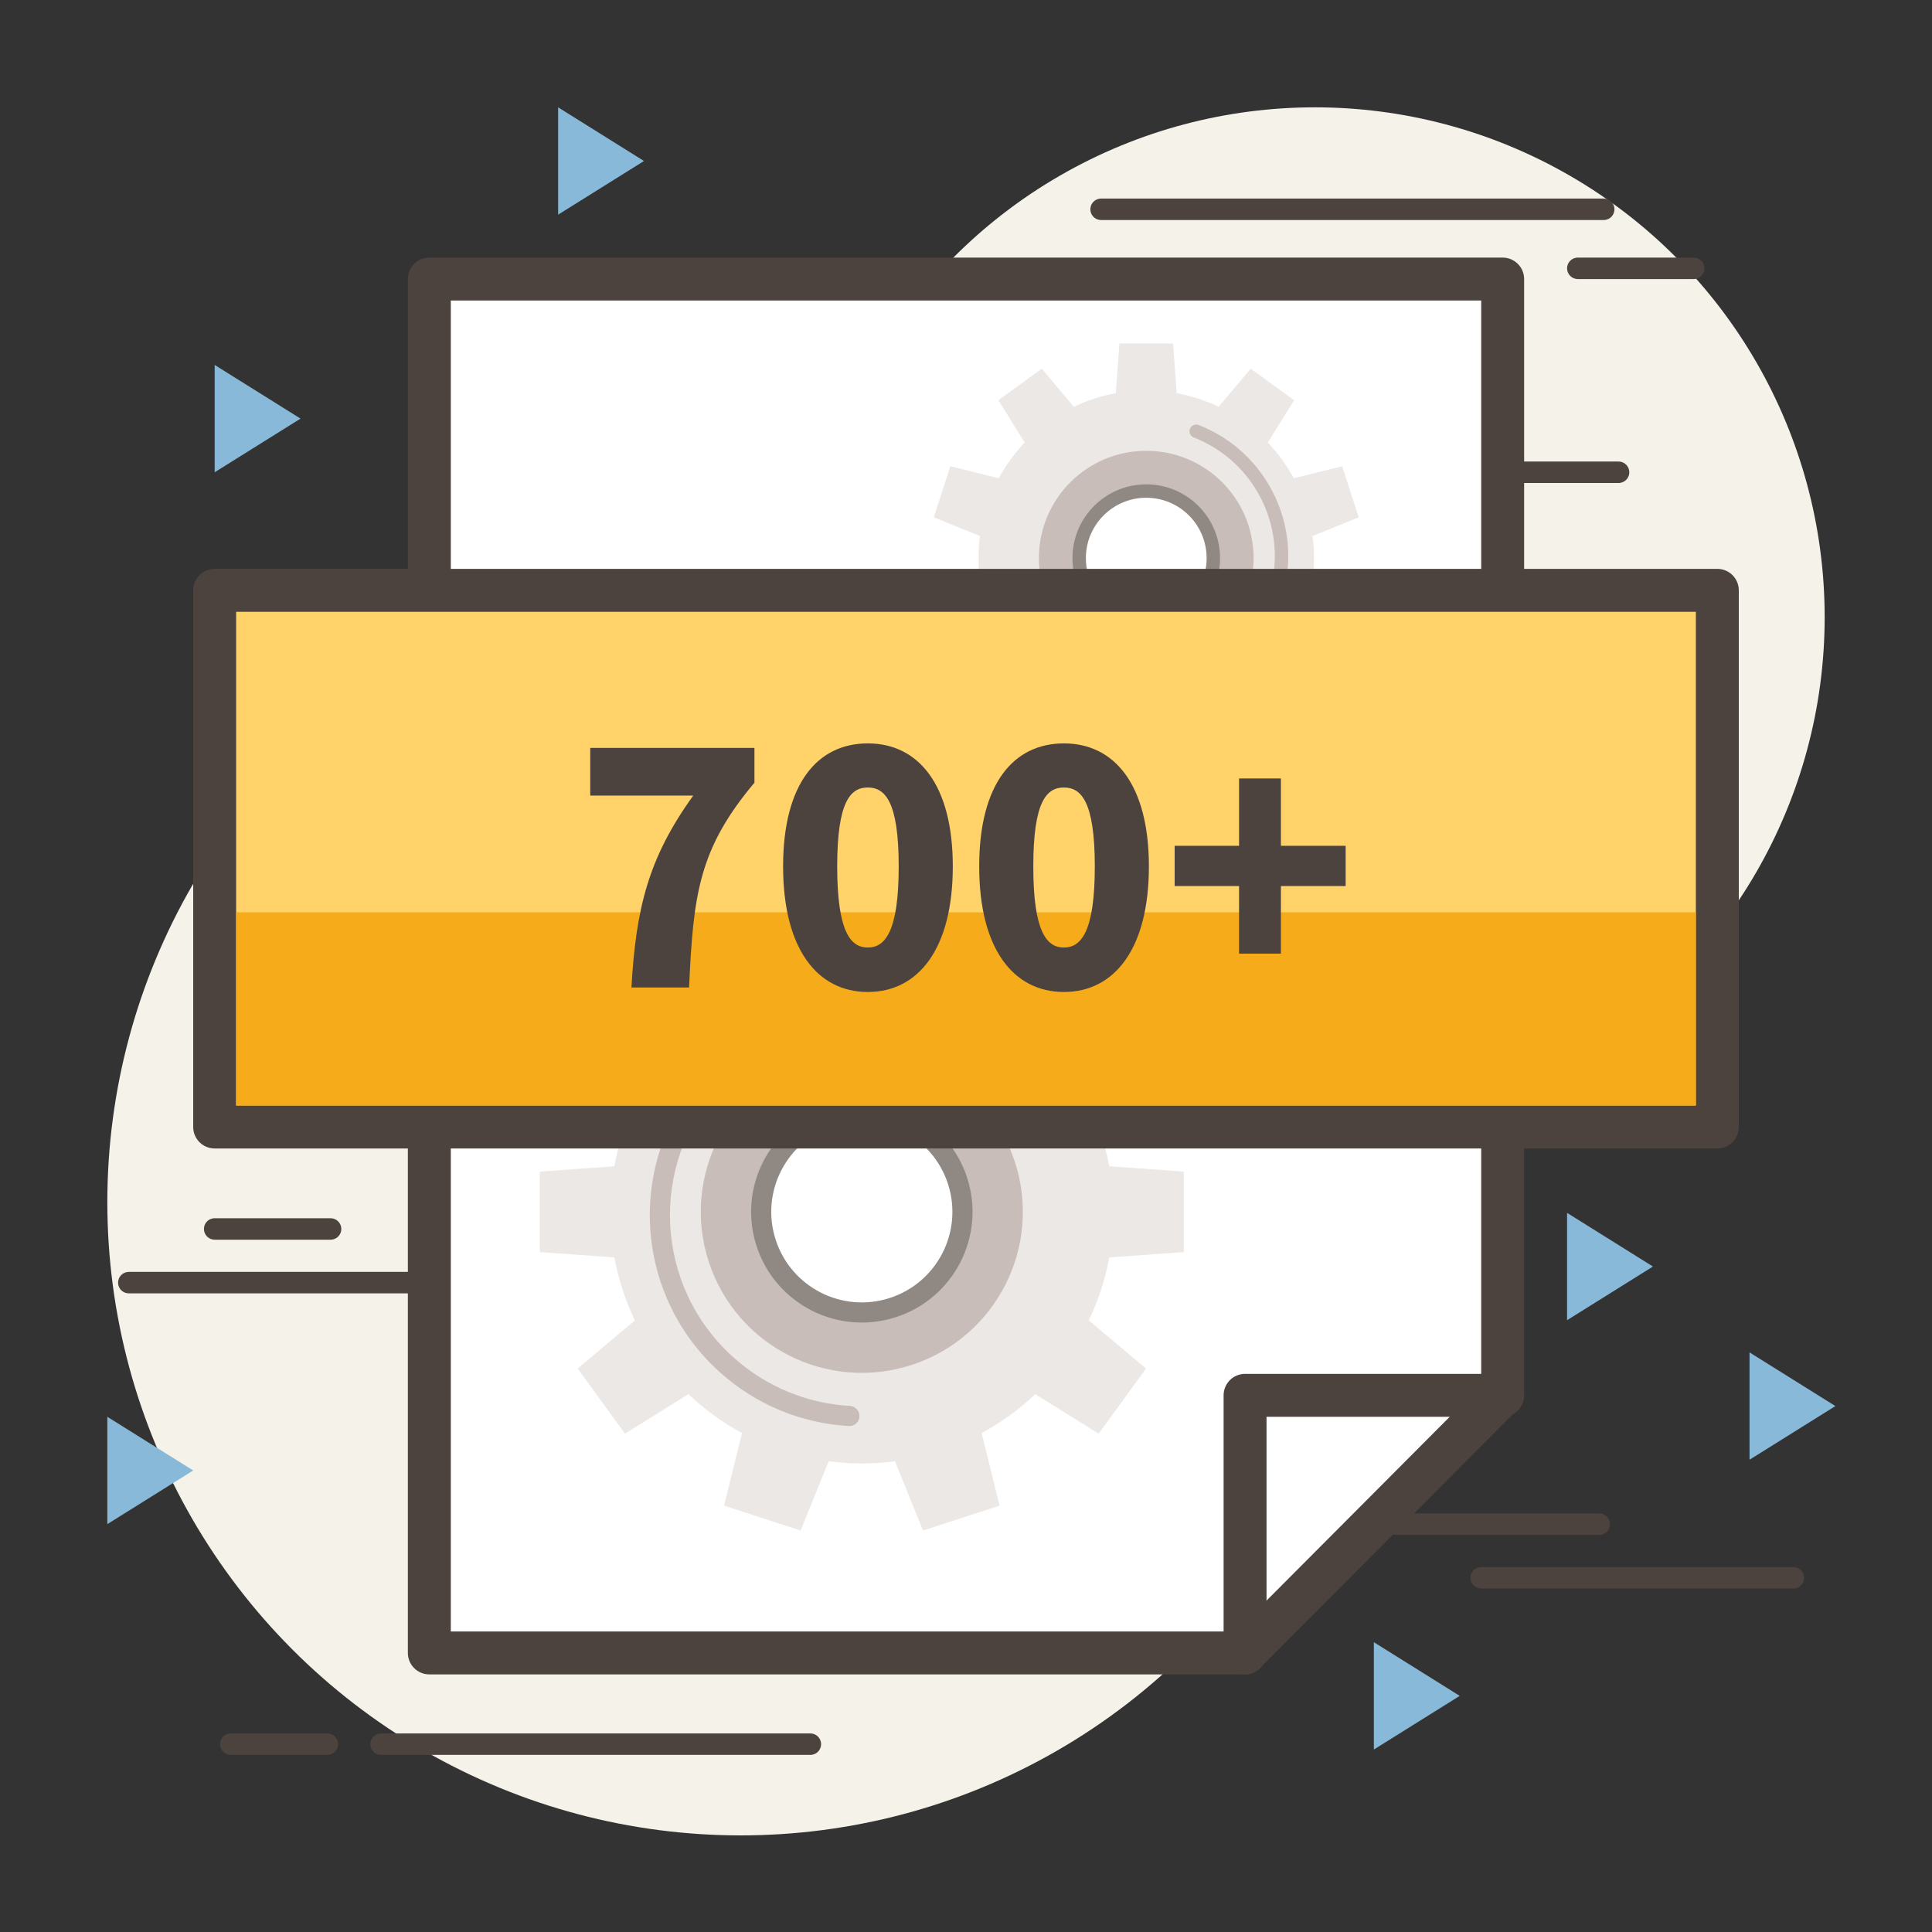 <?xml version="1.0" encoding="UTF-8"?>
<svg width="180px" height="180px" viewBox="0 0 180 180" version="1.1" xmlns="http://www.w3.org/2000/svg" xmlns:xlink="http://www.w3.org/1999/xlink">
    <rect x="0" y="0" width="180" height="180" fill="#333333" stroke="none"/>
    <!-- Generator: Sketch 63.1 (92452) - https://sketch.com -->
    <title>img/malware</title>
    <desc>Created with Sketch.</desc>
    <g id="img/malware" stroke="none" stroke-width="1" fill="none" fill-rule="evenodd">
        <circle id="Oval" fill="#F5F2E9" cx="122.5" cy="57.5" r="47.5"></circle>
        <circle id="Oval-Copy" fill="#F5F2E9" cx="69" cy="112" r="59"></circle>
        <polygon id="Rectangle" fill="#FFFFFF" points="40 26 140 26 140 129.885 115.966 154 40 154"></polygon>
        <path d="M140,24 L40,24 C38.895,24 38,24.895 38,26 L38,154 C38,155.105 38.895,156 40,156 L115.966,156 C116.497,156 117.007,155.788 117.382,155.412 L141.417,131.297 C141.79,130.922 142,130.414 142,129.885 L142,26 C142,24.895 141.105,24 140,24 Z M138,28 L138,129.057 L115.135,152 L42,152 L42,28 L138,28 Z" id="Rectangle" fill="#4C433F" fill-rule="nonzero"></path>
        <path d="M140,128 C141.105,128 142,128.895 142,130 C142,131.054 141.184,131.918 140.149,131.995 L140,132 L118,132 L118,154 C118,155.054 117.184,155.918 116.149,155.995 L116,156 C114.946,156 114.082,155.184 114.005,154.149 L114,154 L114,130 C114,128.946 114.816,128.082 115.851,128.005 L116,128 L140,128 Z" id="Path-8" fill="#4C433F" fill-rule="nonzero"></path>
        <g id="Group-6" transform="translate(87, 32)">
            <path d="M22.294,0 L22.625,4.631 C24.001,4.883 25.314,5.315 26.538,5.902 L29.527,2.35 L33.572,5.289 L31.116,9.232 C32.061,10.225 32.877,11.343 33.536,12.558 L38.042,11.442 L39.587,16.197 L35.284,17.943 C35.373,18.616 35.419,19.303 35.419,20 C35.419,20.697 35.373,21.384 35.284,22.057 L39.587,23.803 L38.042,28.558 L33.536,27.442 C32.877,28.657 32.061,29.775 31.116,30.768 L33.572,34.711 L29.527,37.65 L26.538,34.098 C25.314,34.685 24.001,35.117 22.625,35.369 L22.294,40 L17.294,40 L16.962,35.369 C15.586,35.117 14.274,34.685 13.049,34.098 L10.061,37.65 L6.015,34.711 L8.47,30.767 C7.526,29.774 6.71,28.656 6.051,27.442 L1.545,28.558 L1.77407471e-12,23.803 L4.303,22.057 C4.214,21.384 4.169,20.697 4.169,20 C4.169,19.303 4.214,18.616 4.303,17.943 L1.77357511e-12,16.197 L1.545,11.442 L6.051,12.558 C6.71,11.344 7.526,10.226 8.47,9.233 L6.015,5.289 L10.061,2.35 L13.049,5.902 C14.274,5.315 15.586,4.883 16.962,4.631 L17.294,0 L22.294,0 Z" id="Combined-Shape" fill="#ECE8E6"></path>
            <circle id="Oval" fill="#C8BDB8" cx="19.794" cy="20" r="10"></circle>
            <path d="M18.724,8.728 C25.973,8.728 31.849,14.604 31.849,21.853 C31.849,29.101 25.973,34.978 18.724,34.978 C18.379,34.978 18.099,34.698 18.099,34.353 C18.099,34.007 18.379,33.728 18.724,33.728 C25.282,33.728 30.599,28.411 30.599,21.853 C30.599,15.294 25.282,9.978 18.724,9.978 C15.988,9.978 13.396,10.905 11.306,12.579 C11.036,12.795 10.643,12.752 10.427,12.482 C10.211,12.213 10.255,11.819 10.524,11.604 C12.835,9.753 15.702,8.728 18.724,8.728 Z" id="Oval" fill="#C8BDB8" fill-rule="nonzero" transform="translate(21.07, 21.853) rotate(-300) translate(-21.07, -21.853) "></path>
            <circle id="Oval" fill="#FFFFFF" cx="19.794" cy="20" r="6.25"></circle>
            <path d="M19.794,13.125 C15.997,13.125 12.919,16.203 12.919,20 C12.919,23.797 15.997,26.875 19.794,26.875 C23.591,26.875 26.669,23.797 26.669,20 C26.669,16.203 23.591,13.125 19.794,13.125 Z M19.794,14.375 C22.9,14.375 25.419,16.893 25.419,20 C25.419,23.107 22.9,25.625 19.794,25.625 C16.687,25.625 14.169,23.107 14.169,20 C14.169,16.893 16.687,14.375 19.794,14.375 Z" id="Oval" fill="#908883" fill-rule="nonzero"></path>
        </g>
        <g id="Group-6-Copy" transform="translate(80, 113) rotate(162) translate(-80, -113) translate(50, 83)">
            <path d="M33.441,0 L33.937,6.946 C36.001,7.324 37.97,7.972 39.808,8.853 L44.29,3.525 L50.358,7.934 L46.674,13.848 C48.092,15.339 49.315,17.015 50.304,18.838 L57.063,17.163 L59.381,24.296 L52.927,26.915 C53.06,27.925 53.128,28.954 53.128,30 C53.128,31.046 53.06,32.075 52.927,33.085 L59.381,35.704 L57.063,42.837 L50.304,41.162 C49.315,42.985 48.092,44.661 46.674,46.152 L50.358,52.066 L44.29,56.475 L39.808,51.147 C37.97,52.028 36.001,52.676 33.937,53.054 L33.441,60 L25.941,60 L25.444,53.054 C23.38,52.676 21.411,52.028 19.573,51.147 L15.091,56.475 L9.023,52.066 L12.707,46.152 C11.289,44.661 10.066,42.985 9.077,41.162 L2.318,42.837 L3.36477142e-12,35.704 L6.454,33.086 C6.322,32.076 6.253,31.046 6.253,30 C6.253,28.954 6.322,27.924 6.454,26.914 L3.36421631e-12,24.296 L2.318,17.163 L9.077,18.838 C10.066,17.015 11.289,15.339 12.707,13.848 L9.023,7.934 L15.091,3.525 L19.573,8.853 C21.411,7.972 23.38,7.324 25.444,6.946 L25.941,0 L33.441,0 Z" id="Combined-Shape" fill="#ECE8E6"></path>
            <circle id="Oval" fill="#C8BDB8" cx="29.691" cy="30" r="15"></circle>
            <path d="M28.086,13.091 C38.959,13.091 47.774,21.906 47.774,32.779 C47.774,43.652 38.959,52.466 28.086,52.466 C27.568,52.466 27.149,52.047 27.149,51.529 C27.149,51.011 27.568,50.591 28.086,50.591 C37.924,50.591 45.899,42.616 45.899,32.779 C45.899,22.941 37.924,14.966 28.086,14.966 C23.983,14.966 20.094,16.357 16.959,18.869 C16.555,19.193 15.965,19.127 15.641,18.723 C15.317,18.319 15.382,17.729 15.786,17.405 C19.252,14.629 23.553,13.091 28.086,13.091 Z" id="Oval" fill="#C8BDB8" fill-rule="nonzero" transform="translate(31.604, 32.779) rotate(-300) translate(-31.604, -32.779) "></path>
            <circle id="Oval" fill="#FFFFFF" cx="29.691" cy="30" r="9.375"></circle>
            <path d="M29.691,19.688 C23.995,19.688 19.378,24.305 19.378,30 C19.378,35.695 23.995,40.312 29.691,40.312 C35.386,40.312 40.003,35.695 40.003,30 C40.003,24.305 35.386,19.688 29.691,19.688 Z M29.691,21.562 C34.35,21.562 38.128,25.34 38.128,30 C38.128,34.66 34.35,38.438 29.691,38.438 C25.031,38.438 21.253,34.66 21.253,30 C21.253,25.34 25.031,21.562 29.691,21.562 Z" id="Oval" fill="#908883" fill-rule="nonzero"></path>
        </g>
        <g id="Group" transform="translate(20, 55)">
            <rect id="Rectangle" stroke="#4C433F" stroke-width="4" fill="#FFD36A" stroke-linejoin="round" x="0" y="0" width="140" height="50"></rect>
            <rect id="Rectangle-Copy-5" fill="#F5AB1A" x="2" y="30" width="136" height="18"></rect>
            <path d="M44.2,37 C44.59,28.27 45.13,24.07 50.29,17.92 L50.29,14.68 L34.99,14.68 L34.99,19.12 L44.59,19.12 C40.39,24.94 39.25,29.65 38.83,37 L44.2,37 Z M60.85,37.42 C65.56,37.42 68.77,33.4 68.77,25.72 C68.77,18.1 65.56,14.26 60.85,14.26 C56.14,14.26 52.96,18.04 52.96,25.72 C52.96,33.4 56.14,37.42 60.85,37.42 Z M60.85,33.28 C59.26,33.28 58,31.84 58,25.72 C58,19.63 59.26,18.37 60.85,18.37 C62.44,18.37 63.73,19.63 63.73,25.72 C63.73,31.84 62.44,33.28 60.85,33.28 Z M79.12,37.42 C83.83,37.42 87.04,33.4 87.04,25.72 C87.04,18.1 83.83,14.26 79.12,14.26 C74.41,14.26 71.23,18.04 71.23,25.72 C71.23,33.4 74.41,37.42 79.12,37.42 Z M79.12,33.28 C77.53,33.28 76.27,31.84 76.27,25.72 C76.27,19.63 77.53,18.37 79.12,18.37 C80.71,18.37 82,19.63 82,25.72 C82,31.84 80.71,33.28 79.12,33.28 Z M99.34,33.85 L99.34,27.55 L105.37,27.55 L105.37,23.8 L99.34,23.8 L99.34,17.53 L95.44,17.53 L95.44,23.8 L89.44,23.8 L89.44,27.55 L95.44,27.55 L95.44,33.85 L99.34,33.85 Z" id="700+" fill="#4C433F" fill-rule="nonzero"></path>
        </g>
        <path d="M75.5,161.5 C76.052,161.5 76.5,161.948 76.5,162.5 C76.5,163.013 76.114,163.436 75.617,163.493 L75.5,163.5 L35.5,163.5 C34.948,163.5 34.5,163.052 34.5,162.5 C34.5,161.987 34.886,161.564 35.383,161.507 L35.5,161.5 L75.5,161.5 Z" id="Line-3-Copy-21" fill="#4C433F" fill-rule="nonzero"></path>
        <path d="M30.5,161.5 C31.052,161.5 31.5,161.948 31.5,162.5 C31.5,163.013 31.114,163.436 30.617,163.493 L30.5,163.5 L21.5,163.5 C20.948,163.5 20.5,163.052 20.5,162.5 C20.5,161.987 20.886,161.564 21.383,161.507 L21.5,161.5 L30.5,161.5 Z" id="Line-3-Copy-22" fill="#4C433F" fill-rule="nonzero"></path>
        <path d="M167.085,146 C167.638,146 168.085,146.448 168.085,147 C168.085,147.513 167.699,147.936 167.202,147.993 L167.085,148 L138,148 C137.448,148 137,147.552 137,147 C137,146.487 137.386,146.064 137.883,146.007 L138,146 L167.085,146 Z" id="Line-3-Copy-26" fill="#4C433F" fill-rule="nonzero"></path>
        <path d="M149.415,18.5 C149.967,18.5 150.415,18.948 150.415,19.5 C150.415,20.013 150.029,20.436 149.531,20.493 L149.415,20.5 L102.585,20.5 C102.033,20.5 101.585,20.052 101.585,19.5 C101.585,18.987 101.971,18.564 102.469,18.507 L102.585,18.5 L149.415,18.5 Z" id="Line-3-Copy-23" fill="#4C433F" fill-rule="nonzero"></path>
        <polygon id="Triangle-Copy-2" fill="#88B9D8" transform="translate(150, 118) rotate(-270) translate(-150, -118) " points="150 114 155 122 145 122"></polygon>
        <polygon id="Triangle-Copy-7" fill="#88B9D8" transform="translate(167, 131) rotate(-270) translate(-167, -131) " points="167 127 172 135 162 135"></polygon>
        <polygon id="Triangle-Copy-3" fill="#88B9D8" transform="translate(14, 137) rotate(-270) translate(-14, -137) " points="14 133 19 141 9 141"></polygon>
        <polygon id="Triangle-Copy-4" fill="#88B9D8" transform="translate(56, 15) rotate(-270) translate(-56, -15) " points="56 11 61 19 51 19"></polygon>
        <polygon id="Triangle-Copy-5" fill="#88B9D8" transform="translate(132, 158) rotate(-270) translate(-132, -158) " points="132 154 137 162 127 162"></polygon>
        <polygon id="Triangle-Copy-6" fill="#88B9D8" transform="translate(24, 39) rotate(-270) translate(-24, -39) " points="24 35 29 43 19 43"></polygon>
        <path d="M39.829,118.5 C40.382,118.5 40.829,118.948 40.829,119.5 C40.829,120.013 40.443,120.436 39.946,120.493 L39.829,120.5 L12,120.5 C11.448,120.5 11,120.052 11,119.5 C11,118.987 11.386,118.564 11.883,118.507 L12,118.5 L39.829,118.5 Z" id="Line-3-Copy-27" fill="#4C433F" fill-rule="nonzero"></path>
        <path d="M30.8,113.5 C31.352,113.5 31.8,113.948 31.8,114.5 C31.8,115.013 31.414,115.436 30.917,115.493 L30.8,115.5 L20,115.5 C19.448,115.5 19,115.052 19,114.5 C19,113.987 19.386,113.564 19.883,113.507 L20,113.5 L30.8,113.5 Z" id="Line-3-Copy-28" fill="#4C433F" fill-rule="nonzero"></path>
        <path d="M157.8,24 C158.352,24 158.8,24.448 158.8,25 C158.8,25.513 158.414,25.936 157.917,25.993 L157.8,26 L147,26 C146.448,26 146,25.552 146,25 C146,24.487 146.386,24.064 146.883,24.007 L147,24 L157.8,24 Z" id="Line-3-Copy-24" fill="#4C433F" fill-rule="nonzero"></path>
        <path d="M150.8,43 C151.352,43 151.8,43.448 151.8,44 C151.8,44.513 151.414,44.936 150.917,44.993 L150.8,45 L140,45 C139.448,45 139,44.552 139,44 C139,43.487 139.386,43.064 139.883,43.007 L140,43 L150.8,43 Z" id="Line-3-Copy-29" fill="#4C433F" fill-rule="nonzero"></path>
        <path d="M149,141 C149.552,141 150,141.448 150,142 C150,142.513 149.614,142.936 149.117,142.993 L149,143 L130,143 C129.448,143 129,142.552 129,142 C129,141.487 129.386,141.064 129.883,141.007 L130,141 L149,141 Z" id="Line-3-Copy-25" fill="#4C433F" fill-rule="nonzero"></path>
    </g>
</svg>